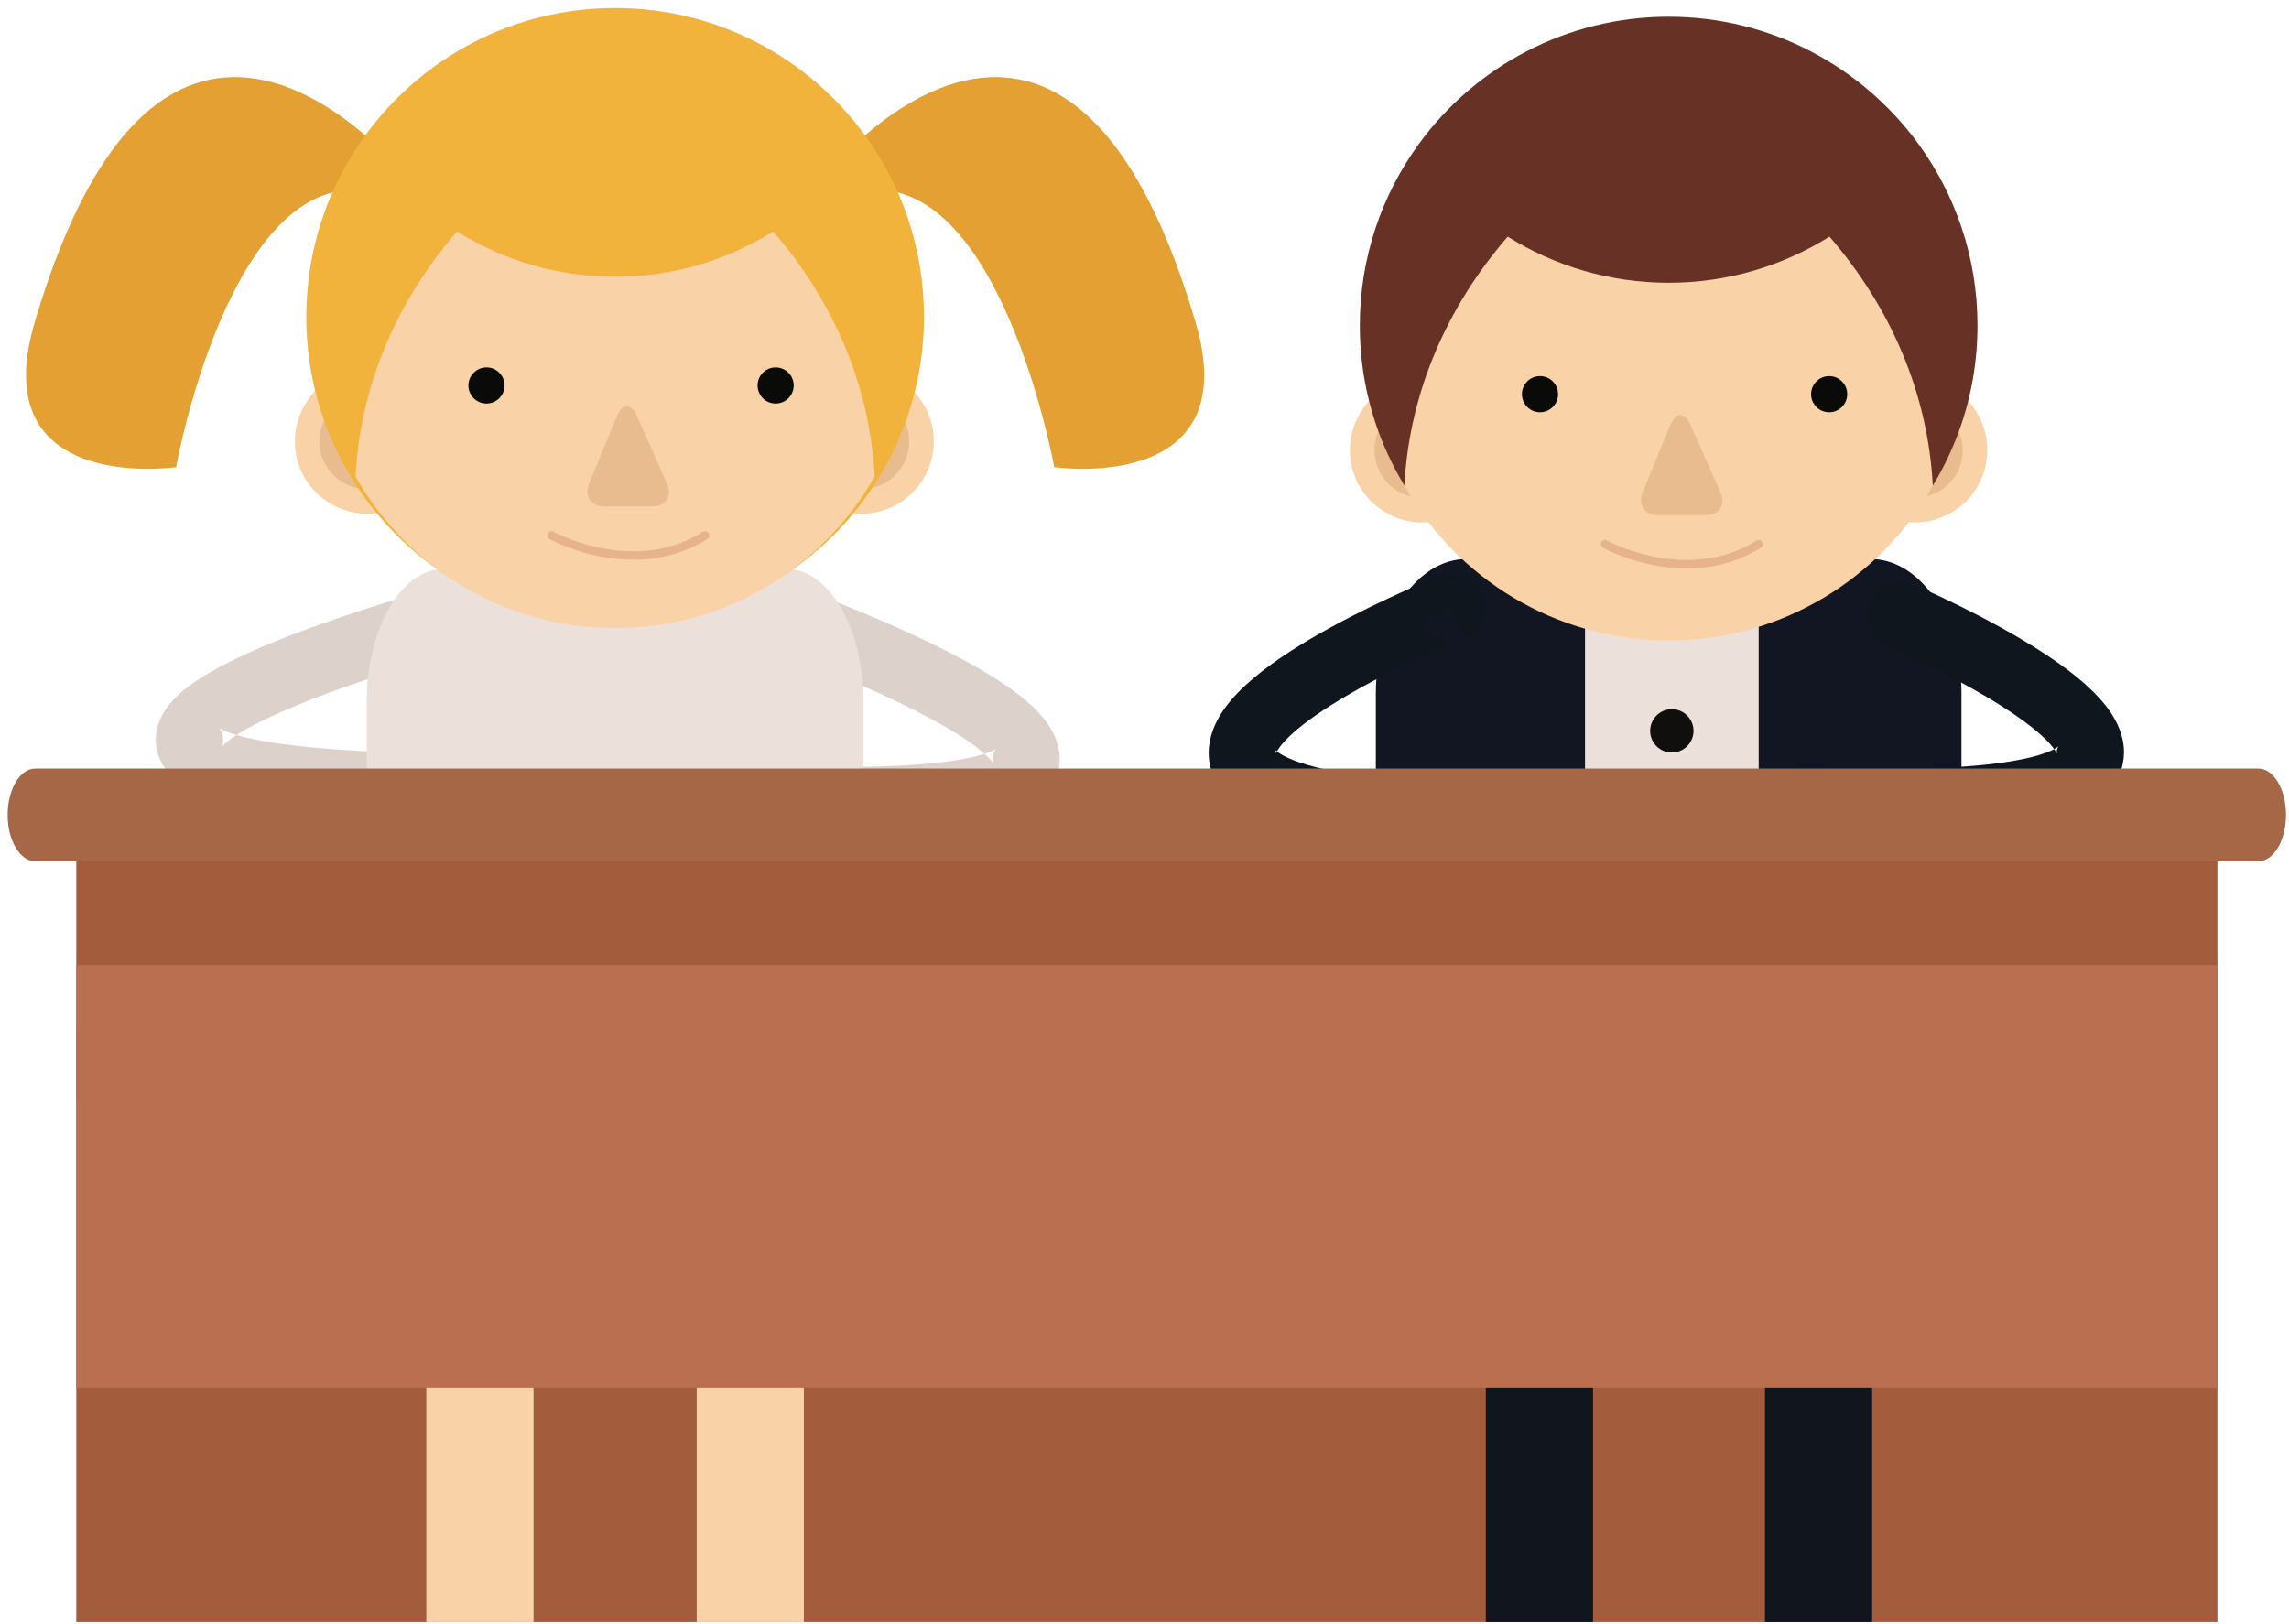 <?xml version="1.0" encoding="UTF-8"?>
<svg width="272px" height="193px" viewBox="0 0 272 193" version="1.1" xmlns="http://www.w3.org/2000/svg" xmlns:xlink="http://www.w3.org/1999/xlink">
    <!-- Generator: Sketch 43.2 (39069) - http://www.bohemiancoding.com/sketch -->
    <title>happy students</title>
    <desc>Created with Sketch.</desc>
    <defs></defs>
    <g id="Page-1" stroke="none" stroke-width="1" fill="none" fill-rule="evenodd">
        <g id="happy-students">
            <path d="M44.772,60.979 C40.067,61.606 35.744,58.299 35.115,53.595 C34.486,48.886 37.793,44.563 42.501,43.935 L44.772,60.979" id="Fill-9" fill="#F9D3A7"></path>
            <path d="M44.388,58.086 C41.28,58.5 38.421,56.317 38.006,53.208 C37.592,50.098 39.776,47.242 42.887,46.826 L44.388,58.086" id="Fill-10" fill="#E8BC8E"></path>
            <path d="M48.374,21.13 C48.374,21.13 19.834,-15.017 4.115,38.324 C-1.935,58.852 20.919,55.518 20.919,55.518 C20.919,55.518 27.359,19.855 43.916,22.721 C46.73,23.209 45.071,19.271 48.374,21.13" id="Fill-11" fill="#E4A032"></path>
            <path d="M97.815,21.13 C97.815,21.13 126.355,-15.017 142.074,38.324 C148.124,58.852 125.27,55.518 125.27,55.518 C125.27,55.518 118.83,19.855 102.272,22.721 C99.459,23.209 101.118,19.271 97.815,21.13" id="Fill-12" fill="#E4A032"></path>
            <path d="M101.224,60.979 C105.932,61.606 110.255,58.299 110.883,53.595 C111.512,48.886 108.205,44.563 103.499,43.935 L101.224,60.979" id="Fill-13" fill="#F9D3A7"></path>
            <path d="M101.61,58.086 C104.719,58.5 107.577,56.317 107.992,53.208 C108.407,50.098 106.225,47.242 103.112,46.826 L101.61,58.086" id="Fill-14" fill="#E8BC8E"></path>
            <path d="M49.582,70.503 C49.517,70.523 42.411,72.507 35.162,75.265 C31.528,76.653 27.874,78.213 24.896,79.944 C23.402,80.821 22.07,81.723 20.912,82.857 C20.335,83.43 19.791,84.069 19.334,84.884 C18.883,85.691 18.513,86.728 18.513,87.92 C18.511,88.588 18.636,89.283 18.874,89.915 C19.095,90.509 19.408,91.043 19.761,91.5 C20.43,92.361 21.214,92.963 22.038,93.457 C23.489,94.309 25.134,94.877 27.19,95.385 C30.267,96.13 34.28,96.682 39.613,97.07 C44.943,97.456 51.579,97.667 59.8,97.667 C62.589,97.667 65.56,97.642 68.724,97.592 C70.932,97.557 72.695,95.738 72.66,93.529 C72.625,91.32 70.806,89.558 68.597,89.593 C65.472,89.643 62.542,89.667 59.8,89.667 C52.794,89.667 47.003,89.51 42.288,89.229 C38.751,89.019 35.819,88.738 33.447,88.408 C31.668,88.162 30.203,87.886 29.049,87.604 C27.319,87.192 26.283,86.707 26.035,86.523 L25.977,86.482 L25.973,86.478 L25.135,87.46 L26.256,86.866 C26.112,86.596 25.976,86.482 25.973,86.478 L25.135,87.46 L26.256,86.866 L24.268,87.92 L26.513,87.92 C26.519,87.551 26.402,87.128 26.256,86.866 L24.268,87.92 L26.513,87.92 L24.788,87.92 L26.324,88.775 C26.362,88.71 26.512,88.401 26.513,87.92 L24.788,87.92 L26.324,88.775 L26.044,88.62 L26.31,88.798 L26.324,88.775 L26.044,88.62 L26.31,88.798 C26.314,88.79 26.42,88.649 26.632,88.455 C27.026,88.083 27.773,87.536 28.735,86.967 C30.424,85.96 32.764,84.857 35.268,83.827 C39.03,82.274 43.178,80.856 46.36,79.839 C47.953,79.33 49.305,78.919 50.256,78.638 C50.731,78.497 51.105,78.388 51.359,78.315 C51.486,78.279 51.582,78.251 51.646,78.233 L51.737,78.208 C53.864,77.612 55.106,75.405 54.511,73.278 C53.916,71.151 51.709,69.908 49.582,70.503" id="Fill-15" fill="#DDD1CC"></path>
            <path d="M94.14,78.11 L94.204,78.134 C94.907,78.393 101.411,80.833 107.575,83.863 C110.649,85.369 113.647,87.043 115.663,88.525 C116.668,89.255 117.418,89.947 117.767,90.38 C117.854,90.486 117.917,90.573 117.956,90.633 L118.007,90.717 L118.008,90.719 L119.146,90.203 L117.921,90.203 C117.922,90.525 118.002,90.709 118.008,90.719 L119.146,90.203 L117.921,90.203 L119.827,90.203 L118.168,89.257 C118.025,89.492 117.913,89.895 117.921,90.203 L119.827,90.203 L118.168,89.257 L119.361,89.938 L118.325,89.032 C118.286,89.077 118.227,89.153 118.168,89.257 L119.361,89.938 L118.325,89.032 L118.891,89.527 L118.368,88.987 L118.325,89.032 L118.891,89.527 L118.368,88.987 L118.515,89.139 L118.379,88.977 L118.368,88.987 L118.515,89.139 L118.379,88.977 C118.372,88.994 117.974,89.267 117.163,89.538 C115.948,89.959 113.863,90.398 110.931,90.692 C107.994,90.991 104.201,91.165 99.464,91.164 C96.467,91.164 93.09,91.096 89.306,90.949 C87.098,90.864 85.24,92.584 85.154,94.792 C85.069,96.999 86.789,98.858 88.997,98.943 C92.868,99.093 96.345,99.164 99.464,99.164 C103.734,99.164 107.333,99.031 110.37,98.778 C112.648,98.587 114.609,98.33 116.317,97.997 C117.598,97.747 118.736,97.456 119.77,97.102 C121.315,96.561 122.659,95.912 123.844,94.819 C124.429,94.272 124.965,93.592 125.343,92.785 C125.725,91.983 125.925,91.066 125.921,90.203 C125.92,89.096 125.626,88.116 125.241,87.302 C124.876,86.534 124.428,85.885 123.94,85.291 C123.022,84.184 121.95,83.249 120.757,82.344 C118.673,80.773 116.195,79.319 113.599,77.95 C109.711,75.906 105.568,74.087 102.371,72.761 C99.177,71.438 96.935,70.614 96.898,70.601 C94.824,69.839 92.525,70.903 91.764,72.977 C91.003,75.051 92.067,77.349 94.141,78.11" id="Fill-16" fill="#DDD1CC"></path>
            <path d="M102.602,83.327 L102.602,130.147 L43.577,130.147 L43.577,83.327 C43.577,81.876 43.697,80.461 43.912,79.138 C44.982,72.489 48.536,67.611 52.749,67.611 L93.441,67.611 C97.914,67.611 101.651,73.126 102.439,80.412 C102.547,81.354 102.602,82.334 102.602,83.327" id="Fill-17" fill="#ECE0DB"></path>
            <path d="M109.794,37.655 C109.794,57.925 93.364,74.355 73.094,74.355 C52.824,74.355 36.396,57.925 36.396,37.655 C36.396,29.585 39.008,22.106 43.439,16.035 C50.105,6.9 60.915,0.953 73.094,0.953 C85.274,0.953 96.085,6.9 102.751,16.035 C107.185,22.106 109.794,29.585 109.794,37.655" id="Fill-18" fill="#F2B33C"></path>
            <path d="M91.868,27.51 C98.989,35.732 103.371,45.769 103.932,56.63 C97.855,67.384 86.324,74.652 73.088,74.652 C59.853,74.652 48.322,67.374 42.245,56.62 C42.807,45.758 47.199,35.732 54.309,27.51 C59.764,30.928 66.195,32.896 73.088,32.896 C79.982,32.896 86.413,30.928 91.868,27.51" id="Fill-19" fill="#F9D3A7"></path>
            <path d="M59.958,45.812 C59.958,46.999 58.995,47.96 57.81,47.96 C56.624,47.96 55.661,46.999 55.661,45.812 C55.661,44.626 56.624,43.665 57.81,43.665 C58.995,43.665 59.958,44.626 59.958,45.812" id="Fill-20" fill="#0A0A08"></path>
            <path d="M94.315,45.812 C94.315,46.999 93.354,47.96 92.168,47.96 C90.981,47.96 90.021,46.999 90.021,45.812 C90.021,44.626 90.981,43.665 92.168,43.665 C93.354,43.665 94.315,44.626 94.315,45.812" id="Fill-21" fill="#0A0A08"></path>
            <path d="M65.297,64.073 C65.337,64.091 69.687,66.516 75.242,66.521 C78.019,66.522 81.103,65.906 84.058,64.06 C84.292,63.913 84.363,63.605 84.217,63.371 C84.071,63.137 83.762,63.065 83.528,63.212 C80.756,64.943 77.875,65.52 75.242,65.521 C72.612,65.521 70.237,64.939 68.524,64.355 C67.668,64.063 66.977,63.772 66.504,63.554 C66.267,63.445 66.084,63.355 65.962,63.293 L65.824,63.221 L65.782,63.199 C65.541,63.065 65.236,63.151 65.102,63.393 C64.968,63.634 65.055,63.939 65.297,64.073" id="Fill-22" fill="#E6B38D"></path>
            <path d="M79.247,57.459 C79.917,58.967 79.115,60.2 77.465,60.2 L71.869,60.2 C70.219,60.2 69.384,58.952 70.014,57.427 L73.308,49.444 C73.938,47.919 75.001,47.904 75.671,49.412 L79.247,57.459" id="Fill-23" fill="#E8BC8E"></path>
            <path d="M233.079,82.464 L233.079,130.22 L163.488,130.22 L163.488,82.464 C163.488,80.97 163.628,79.541 163.882,78.177 C165.144,71.407 169.334,66.433 174.301,66.433 L222.266,66.433 C227.551,66.433 231.946,72.059 232.888,79.476 C233.016,80.45 233.079,81.438 233.079,82.464" id="Fill-24" fill="#121623"></path>
            <path d="M233.079,128.969 L233.079,140.303 C233.079,148.331 228.239,154.828 222.266,154.828 L174.301,154.828 C168.328,154.828 163.488,148.331 163.488,140.303 L163.488,128.969 L233.079,128.969" id="Fill-25" fill="#10151E"></path>
            <polygon id="Fill-26" fill="#ECE0DB" points="188.346 128.969 208.982 128.969 208.982 72.205 188.346 72.205"></polygon>
            <path d="M201.24,86.862 C201.24,88.285 200.087,89.438 198.664,89.438 C197.241,89.438 196.087,88.285 196.087,86.862 C196.087,85.439 197.241,84.286 198.664,84.286 C200.087,84.286 201.24,85.439 201.24,86.862" id="Fill-27" fill="#110F0E"></path>
            <path d="M200.861,103.883 C200.861,105.306 199.708,106.459 198.284,106.459 C196.861,106.459 195.708,105.306 195.708,103.883 C195.708,102.459 196.861,101.306 198.284,101.306 C199.708,101.306 200.861,102.459 200.861,103.883" id="Fill-28" fill="#110F0E"></path>
            <path d="M200.854,119.846 C200.854,121.269 199.701,122.422 198.277,122.422 C196.854,122.422 195.701,121.269 195.701,119.846 C195.701,118.422 196.854,117.269 198.277,117.269 C199.701,117.269 200.854,118.422 200.854,119.846" id="Fill-29" fill="#110F0E"></path>
            <path d="M176.432,72.205 C176.43,71.769 176.368,71.142 176.01,70.416 C175.081,68.559 172.876,67.72 170.948,68.49 C170.863,68.526 164.566,71.036 158.106,74.576 C154.868,76.357 151.594,78.373 148.919,80.629 C147.581,81.766 146.381,82.96 145.406,84.357 C144.921,85.058 144.491,85.816 144.167,86.669 C143.843,87.519 143.627,88.476 143.627,89.501 C143.62,90.714 143.957,91.998 144.582,93.079 C145.125,94.031 145.851,94.83 146.668,95.499 C148.108,96.668 149.823,97.496 151.906,98.207 C155.032,99.258 159.041,100.021 164.326,100.559 C169.608,101.091 176.157,101.381 184.259,101.382 C186.855,101.382 189.61,101.352 192.533,101.29 C194.742,101.244 196.494,99.415 196.448,97.207 C196.401,94.998 194.573,93.245 192.365,93.292 C189.493,93.352 186.794,93.382 184.259,93.382 C177.372,93.382 171.7,93.165 167.105,92.781 C163.659,92.493 160.82,92.111 158.545,91.667 C156.84,91.335 155.452,90.967 154.378,90.597 C152.759,90.051 151.878,89.466 151.629,89.215 L151.526,89.106 L151.525,89.105 L150.909,89.501 L151.627,89.501 C151.638,89.369 151.551,89.124 151.525,89.105 L150.909,89.501 L151.627,89.501 L151.206,89.501 L151.621,89.583 L151.627,89.501 L151.206,89.501 L151.621,89.583 L151.643,89.514 C151.704,89.325 152.028,88.757 152.662,88.081 C153.761,86.878 155.705,85.372 157.947,83.949 C161.317,81.796 165.355,79.756 168.513,78.287 C170.093,77.551 171.456,76.954 172.418,76.543 C172.899,76.338 173.28,76.18 173.537,76.074 C173.665,76.021 173.763,75.981 173.827,75.955 L173.897,75.927 L173.911,75.921 L173.812,75.673 L173.911,75.922 L173.911,75.921 L173.812,75.673 L173.911,75.922 L172.689,72.855 L173.904,75.924 L173.911,75.922 L172.689,72.855 L173.904,75.924 L172.469,72.299 L173.892,75.929 L173.904,75.924 L172.469,72.299 L173.892,75.929 L172.432,72.205 L168.854,73.994 L172.432,72.205 L168.432,72.205 C168.434,72.641 168.496,73.267 168.854,73.994 L172.432,72.205 L168.432,72.205 C168.432,74.414 170.223,76.205 172.432,76.205 C174.641,76.205 176.432,74.414 176.432,72.205" id="Fill-30" fill="#10161D"></path>
            <path d="M224.308,76.852 C224.308,76.852 224.38,76.883 224.537,76.952 C225.701,77.459 231.166,79.91 236.159,82.881 C238.649,84.356 241.023,85.981 242.579,87.398 C243.356,88.099 243.918,88.748 244.188,89.169 C244.325,89.378 244.389,89.524 244.404,89.568 L244.409,89.583 L245.073,89.399 L244.39,89.399 C244.39,89.511 244.408,89.579 244.409,89.583 L245.073,89.399 L244.39,89.399 L245.652,89.399 L244.526,88.829 C244.445,88.979 244.385,89.235 244.39,89.399 L245.652,89.399 L244.526,88.829 L245.264,89.202 L244.609,88.694 L244.526,88.829 L245.264,89.202 L244.609,88.694 L244.806,88.847 L244.622,88.679 L244.609,88.694 L244.806,88.847 L244.622,88.679 C244.622,88.679 244.551,88.754 244.366,88.873 C244.046,89.083 243.387,89.404 242.382,89.711 C240.875,90.177 238.609,90.617 235.569,90.918 C232.527,91.221 228.704,91.395 224.024,91.394 C221.171,91.394 217.998,91.33 214.484,91.194 C212.276,91.109 210.417,92.829 210.332,95.037 C210.247,97.244 211.967,99.103 214.175,99.188 C217.778,99.328 221.051,99.394 224.024,99.394 C228.701,99.394 232.63,99.23 235.938,98.919 C238.42,98.685 240.552,98.37 242.404,97.964 C243.793,97.658 245.026,97.302 246.14,96.872 C247.803,96.221 249.241,95.42 250.43,94.18 C251.017,93.562 251.526,92.821 251.872,91.99 C252.221,91.162 252.393,90.256 252.39,89.399 C252.39,88.415 252.18,87.508 251.875,86.709 C251.293,85.207 250.416,84.029 249.43,82.936 C247.693,81.044 245.518,79.397 243.177,77.838 C239.672,75.518 235.791,73.467 232.749,71.964 C229.71,70.464 227.516,69.523 227.46,69.499 C225.43,68.629 223.078,69.569 222.208,71.6 C221.337,73.63 222.278,75.982 224.308,76.852" id="Fill-31" fill="#10161D"></path>
            <path d="M170.142,62.015 C165.437,62.643 161.113,59.336 160.484,54.631 C159.855,49.923 163.163,45.6 167.87,44.971 L170.142,62.015" id="Fill-32" fill="#F9D3A7"></path>
            <path d="M169.758,59.123 C166.649,59.537 163.791,57.354 163.375,54.245 C162.961,51.135 165.145,48.278 168.256,47.863 L169.758,59.123" id="Fill-33" fill="#E8BC8E"></path>
            <path d="M226.413,62.015 C231.121,62.643 235.444,59.336 236.072,54.631 C236.701,49.923 233.394,45.6 228.688,44.971 L226.413,62.015" id="Fill-34" fill="#F9D3A7"></path>
            <path d="M226.799,59.123 C229.908,59.537 232.766,57.354 233.181,54.245 C233.596,51.135 231.413,48.278 228.301,47.863 L226.799,59.123" id="Fill-35" fill="#E8BC8E"></path>
            <path d="M234.983,38.692 C234.983,58.962 218.553,75.393 198.283,75.393 C178.013,75.393 161.585,58.962 161.585,38.692 C161.585,30.622 164.197,23.144 168.628,17.071 C175.294,7.937 186.104,1.99 198.283,1.99 C210.463,1.99 221.274,7.937 227.939,17.071 C232.374,23.144 234.983,30.622 234.983,38.692" id="Fill-36" fill="#673225"></path>
            <path d="M217.395,28.123 C224.643,36.493 229.104,46.71 229.675,57.767 C223.49,68.714 211.75,76.112 198.277,76.112 C184.805,76.112 173.065,68.704 166.879,57.757 C167.451,46.698 171.922,36.493 179.16,28.123 C184.713,31.602 191.261,33.607 198.277,33.607 C205.294,33.607 211.841,31.602 217.395,28.123" id="Fill-37" fill="#F9D3A7"></path>
            <path d="M185.146,46.849 C185.146,48.035 184.184,48.997 182.999,48.997 C181.813,48.997 180.85,48.035 180.85,46.849 C180.85,45.663 181.813,44.701 182.999,44.701 C184.184,44.701 185.146,45.663 185.146,46.849" id="Fill-38" fill="#0A0A08"></path>
            <path d="M219.504,46.849 C219.504,48.035 218.543,48.997 217.356,48.997 C216.17,48.997 215.209,48.035 215.209,46.849 C215.209,45.663 216.17,44.701 217.356,44.701 C218.543,44.701 219.504,45.663 219.504,46.849" id="Fill-39" fill="#0A0A08"></path>
            <path d="M190.486,65.109 C190.526,65.128 194.876,67.552 200.431,67.557 C203.208,67.558 206.292,66.942 209.247,65.096 C209.481,64.95 209.552,64.641 209.406,64.407 C209.26,64.173 208.951,64.102 208.717,64.248 C205.945,65.979 203.064,66.556 200.431,66.557 C197.801,66.558 195.426,65.975 193.713,65.391 C192.857,65.099 192.166,64.808 191.693,64.59 C191.456,64.481 191.273,64.391 191.151,64.329 L191.013,64.257 L190.971,64.235 C190.73,64.101 190.425,64.188 190.291,64.429 C190.157,64.67 190.244,64.975 190.486,65.109" id="Fill-40" fill="#E6B38D"></path>
            <path d="M204.435,58.495 C205.105,60.003 204.303,61.236 202.653,61.236 L197.058,61.236 C195.408,61.236 194.573,59.988 195.203,58.463 L198.497,50.48 C199.126,48.955 200.19,48.94 200.86,50.448 L204.435,58.495" id="Fill-41" fill="#E8BC8E"></path>
            <polygon id="Fill-42" fill="#A35D3C" points="9.064 192.786 263.496 192.786 263.496 96.854 9.064 96.854"></polygon>
            <path d="M271.644,96.854 C271.644,99.895 270.176,102.361 268.366,102.361 L4.187,102.361 C2.377,102.361 0.91,99.895 0.91,96.854 C0.91,93.812 2.377,91.344 4.187,91.344 L268.366,91.344 C270.176,91.344 271.644,93.812 271.644,96.854" id="Fill-43" fill="#A66746"></path>
            <polygon id="Fill-44" fill="#10151E" points="176.559 192.786 189.295 192.786 189.295 161.785 176.559 161.785"></polygon>
            <polygon id="Fill-45" fill="#10151E" points="209.729 192.786 222.465 192.786 222.465 161.785 209.729 161.785"></polygon>
            <polygon id="Fill-46" fill="#BA7050" points="9.064 130.414 216.05 130.414 216.05 122.317 9.064 122.317"></polygon>
            <polygon id="Fill-47" fill="#F9D3A7" points="82.783 192.786 95.519 192.786 95.519 161.785 82.783 161.785"></polygon>
            <polygon id="Fill-48" fill="#F9D3A7" points="50.659 192.786 63.396 192.786 63.396 161.785 50.659 161.785"></polygon>
            <polyline id="Fill-49" fill="#110F0E" points="179.096 155.737 172.629 130.089 145.492 130.089 145.492 130.147 140.694 130.147 140.694 130.089 113.557 130.089 107.09 155.737 179.096 155.737"></polyline>
            <polygon id="Fill-50" fill="#BA7050" points="9.064 164.924 263.496 164.924 263.496 114.693 9.064 114.693"></polygon>
        </g>
    </g>
</svg>